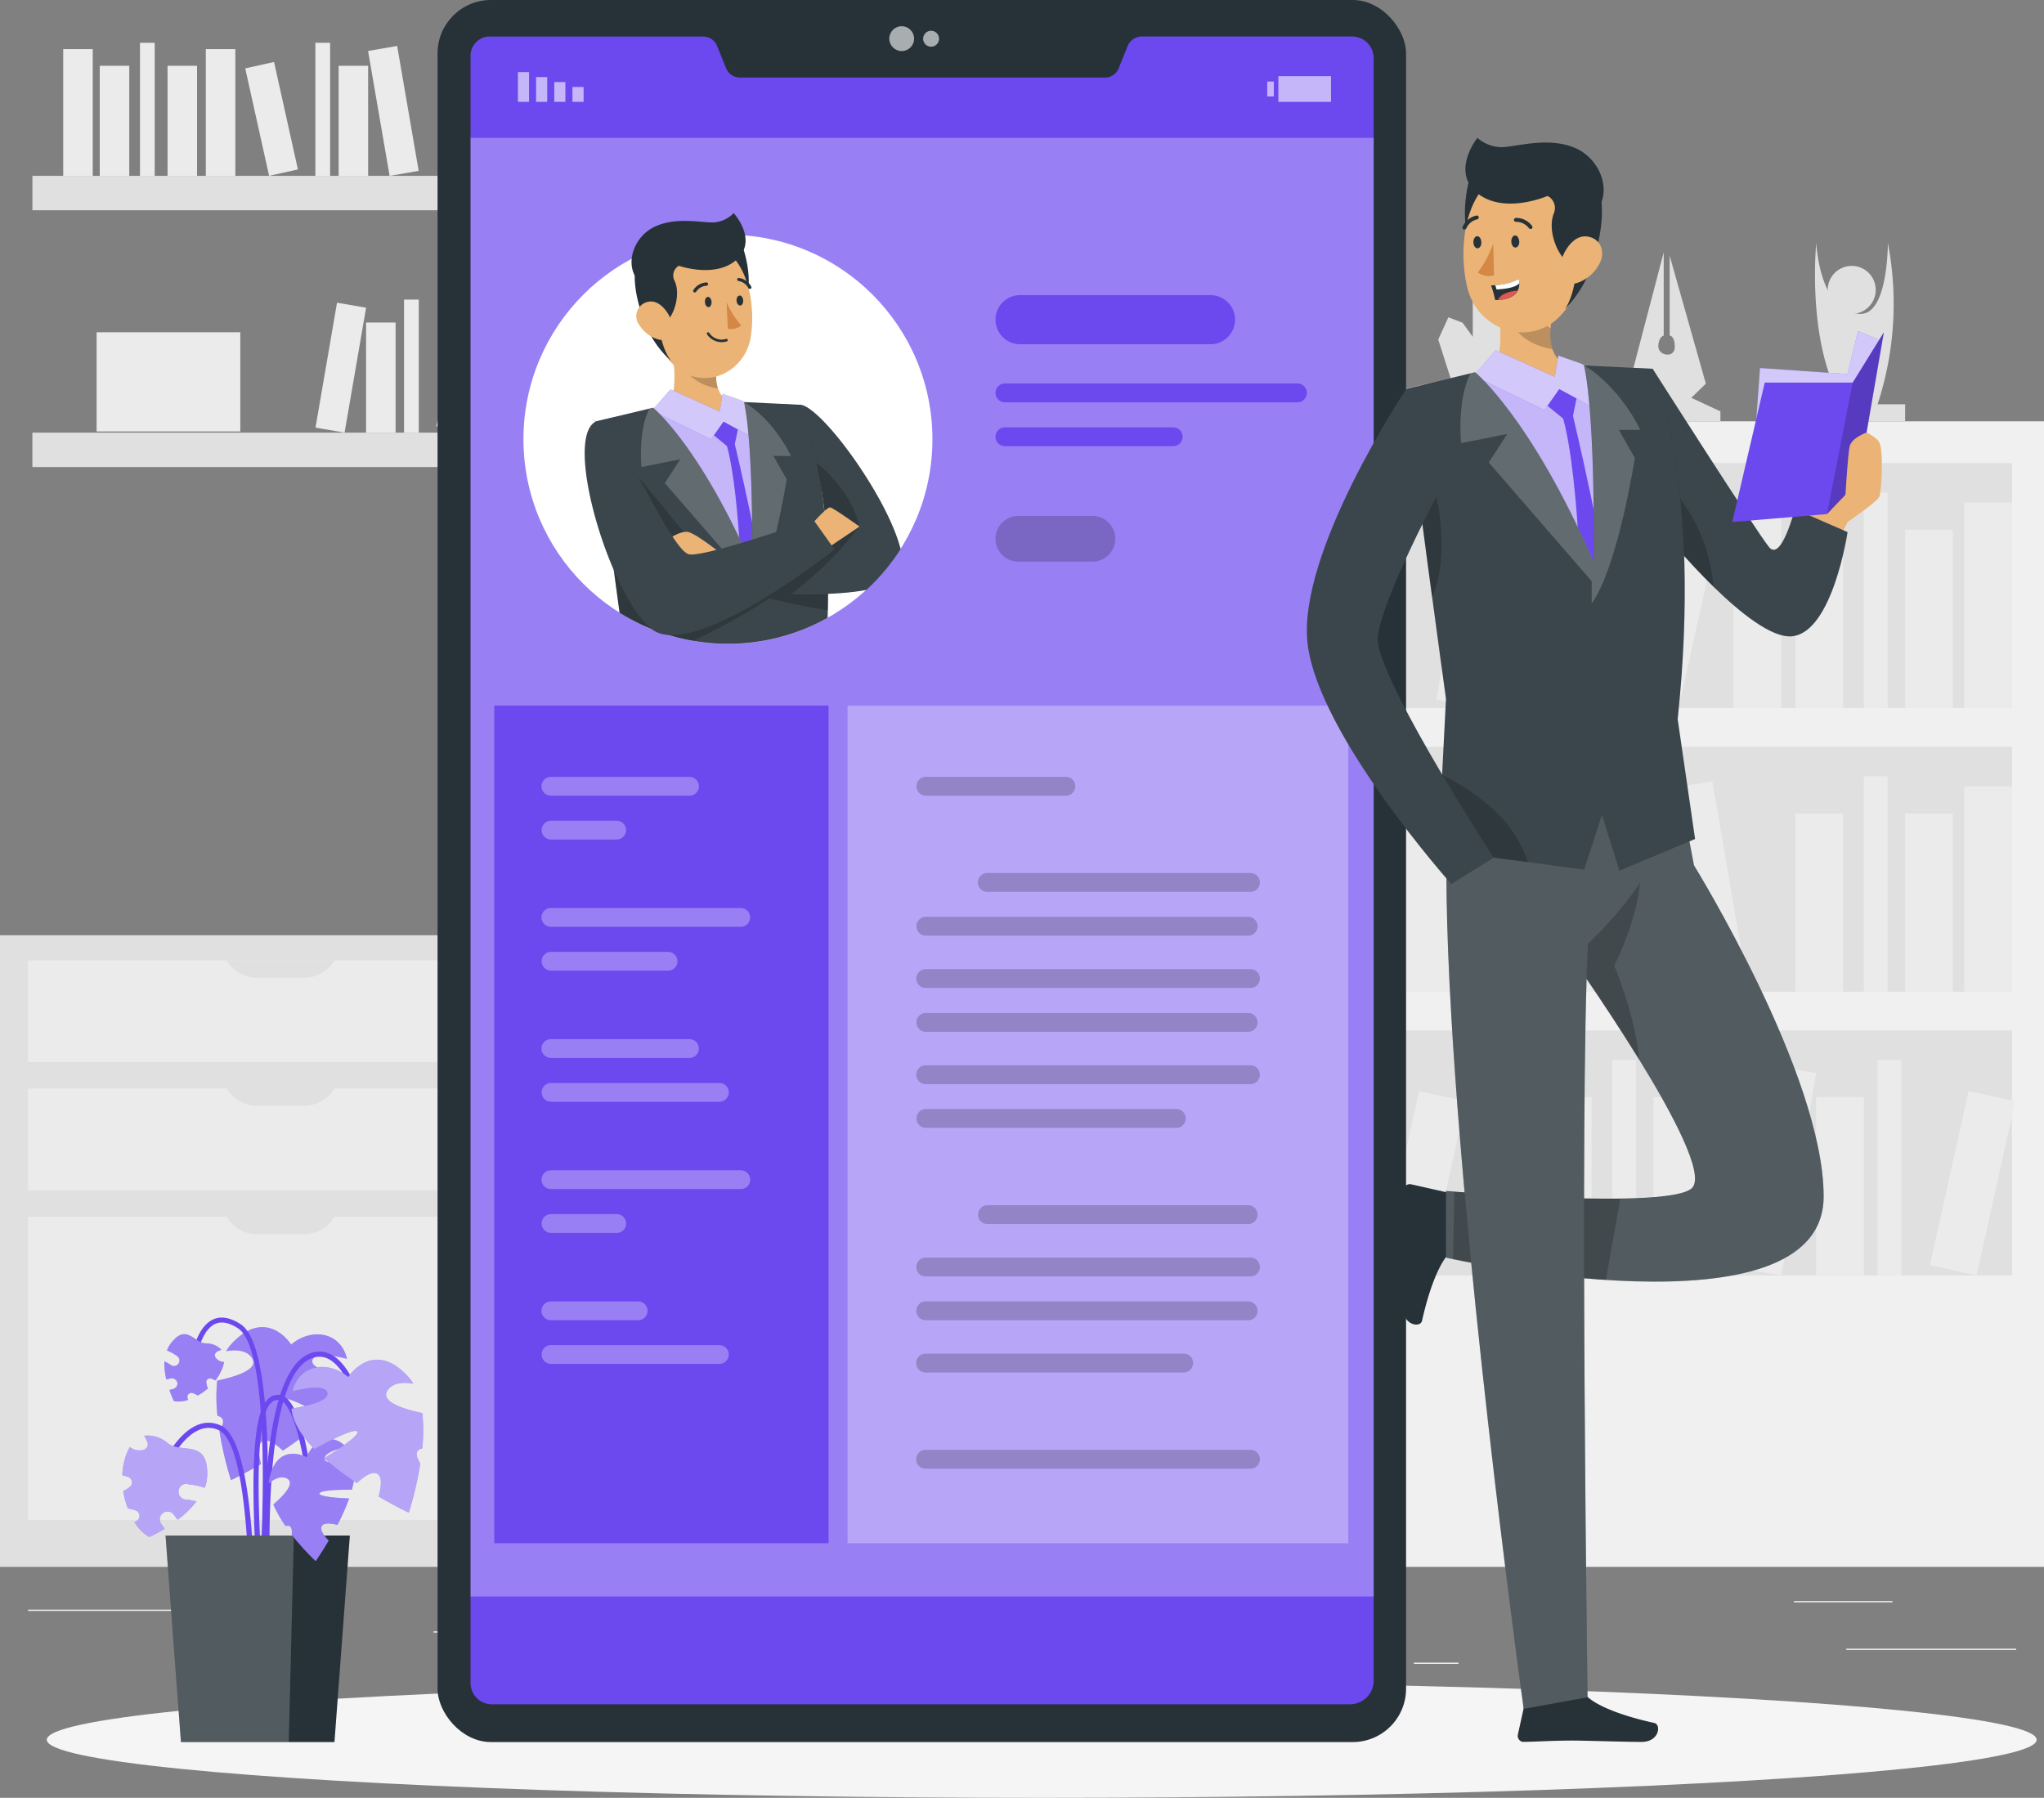 <svg xmlns="http://www.w3.org/2000/svg" viewBox="0 0 398.33 350.34"><rect x="0" y="0" width="398.33" height="350.34" fill="#808080" stroke="none"/><defs><style>.cls-1{fill:#ebebeb;}.cls-2{fill:#f0f0f0;}.cls-3{fill:#e0e0e0;}.cls-4{fill:#f5f5f5;}.cls-5{fill:#6c48ef;}.cls-10,.cls-11,.cls-16,.cls-18,.cls-6,.cls-8,.cls-9{fill:#fff;}.cls-19,.cls-6{opacity:0.3;}.cls-11,.cls-13,.cls-16,.cls-18,.cls-6,.cls-8,.cls-9{isolation:isolate;}.cls-7{fill:#263238;}.cls-13,.cls-20,.cls-8{opacity:0.2;}.cls-9{opacity:0.5;}.cls-11{opacity:0.6;}.cls-12{fill:#ebb376;}.cls-14{fill:#d58745;}.cls-15,.cls-17{fill:none;}.cls-15{stroke:#263238;stroke-linecap:round;stroke-linejoin:round;stroke-width:0.5px;}.cls-16{opacity:0.7;}.cls-18{opacity:0.1;}.cls-21{fill:#de5753;}</style></defs><title>signRecurso 1</title><g id="Capa_2" data-name="Capa 2"><g id="Capa_1-2" data-name="Capa 1"><g id="freepik--background-complete--inject-101"><rect class="cls-1" x="359.79" y="321.27" width="33.12" height="0.25"/><rect class="cls-1" x="275.54" y="323.99" width="8.69" height="0.25"/><rect class="cls-1" x="349.6" y="311.99" width="19.19" height="0.25"/><rect class="cls-1" x="5.47" y="313.67" width="43.19" height="0.25"/><rect class="cls-1" x="57.57" y="313.67" width="6.33" height="0.25"/><rect class="cls-1" x="84.48" y="317.89" width="93.68" height="0.25"/><rect class="cls-2" x="222.04" y="82.1" width="176.29" height="223.23"/><rect class="cls-3" x="228.27" y="90.23" width="163.83" height="47.74"/><rect class="cls-1" x="382.79" y="97.95" width="9.31" height="40.01"/><rect class="cls-1" x="337.79" y="97.95" width="9.31" height="40.01"/><rect class="cls-1" x="267.9" y="112.79" width="40.01" height="9.31" transform="translate(123.26 381.22) rotate(-80.22)"/><rect class="cls-1" x="371.26" y="103.23" width="9.31" height="34.74"/><rect class="cls-1" x="349.87" y="103.23" width="9.31" height="34.74"/><rect class="cls-1" x="295.88" y="103.23" width="9.31" height="34.74"/><rect class="cls-1" x="308.98" y="115.33" width="34.74" height="9.31" transform="translate(138.42 412.54) rotate(-77.47)"/><rect class="cls-1" x="363.22" y="95.98" width="4.65" height="41.99"/><rect class="cls-1" x="307.86" y="95.98" width="4.65" height="41.99"/><rect class="cls-3" x="228.28" y="145.52" width="163.83" height="47.74"/><rect class="cls-1" x="228.28" y="153.25" width="9.31" height="40.01"/><rect class="cls-1" x="273.28" y="153.25" width="9.31" height="40.01"/><rect class="cls-1" x="327.84" y="152.74" width="9.31" height="40.01" transform="translate(-24.51 58.99) rotate(-9.78)"/><rect class="cls-1" x="239.81" y="158.52" width="9.31" height="34.74"/><rect class="cls-1" x="261.2" y="158.52" width="9.31" height="34.74"/><rect class="cls-1" x="315.19" y="158.52" width="9.31" height="34.74"/><rect class="cls-1" x="289.39" y="157.91" width="9.31" height="34.74" transform="translate(-31.02 67.97) rotate(-12.53)"/><rect class="cls-1" x="252.51" y="151.27" width="4.65" height="41.99"/><rect class="cls-1" x="307.87" y="151.27" width="4.65" height="41.99"/><rect class="cls-1" x="382.79" y="153.25" width="9.31" height="40.01"/><rect class="cls-1" x="371.26" y="158.52" width="9.31" height="34.74"/><rect class="cls-1" x="349.87" y="158.52" width="9.31" height="34.74"/><rect class="cls-1" x="363.22" y="151.27" width="4.65" height="41.99"/><rect class="cls-3" x="228.27" y="200.81" width="163.83" height="47.74"/><rect class="cls-1" x="288.76" y="208.54" width="9.31" height="40.01"/><rect class="cls-1" x="218.87" y="223.39" width="40.01" height="9.31" transform="translate(-26.43 424.71) rotate(-80.22)"/><rect class="cls-1" x="322.23" y="213.81" width="9.31" height="34.74"/><rect class="cls-1" x="300.84" y="213.81" width="9.31" height="34.74"/><rect class="cls-1" x="246.85" y="213.81" width="9.31" height="34.74"/><rect class="cls-1" x="259.96" y="225.93" width="34.74" height="9.31" transform="translate(-7.93 451.28) rotate(-77.47)"/><rect class="cls-1" x="314.19" y="206.56" width="4.65" height="41.99"/><rect class="cls-1" x="258.84" y="206.56" width="4.65" height="41.99"/><rect class="cls-1" x="325.95" y="223.38" width="40.01" height="9.31" transform="translate(62.46 530.22) rotate(-80.22)"/><rect class="cls-1" x="353.92" y="213.81" width="9.31" height="34.74"/><rect class="cls-1" x="367.04" y="225.92" width="34.74" height="9.31" transform="translate(75.93 555.8) rotate(-77.47)"/><rect class="cls-1" x="365.91" y="206.56" width="4.65" height="41.99"/><path class="cls-3" d="M371.27,82.09V78.78H365.9a62.76,62.76,0,0,0,2-31.45s.08,13.73-5.23,13.83c-8.11.14-8.72-13.83-8.72-13.83s-2,20,5.32,31.45h-5.56v3.31Z"/><circle class="cls-3" cx="360.86" cy="56.49" r="4.68"/><path class="cls-3" d="M335.27,82.09V80.16l-5.67-2.64,2.83-2.76-7.05-24.93V65.39s1,0,1,2.24-3.21,1.72-3.21-.13,1.05-2.11,1.05-2.11V49.17l-6.46,24.66,2.9,3.69-5.8,2.64v1.93Z"/><polygon class="cls-3" points="300.54 82.09 300.54 80.56 295.31 79.37 295.31 56.49 290.83 50.23 287.01 55.13 287.01 65.63 285.03 62.89 282.26 61.83 280.28 66.16 284.5 79.37 280.28 80.56 280.28 82.09 300.54 82.09"/><polygon class="cls-3" points="265.85 82.79 259.44 50.23 239.81 50.23 244.46 68.69 237.58 82.09 265.85 82.79"/><rect class="cls-3" x="6.32" y="34.27" width="130.44" height="6.7"/><rect class="cls-1" x="12.32" y="9.57" width="5.75" height="24.7"/><rect class="cls-1" x="40.11" y="9.57" width="5.75" height="24.7"/><rect class="cls-1" x="73.79" y="9.26" width="5.75" height="24.7" transform="translate(-2.56 13.34) rotate(-9.78)"/><rect class="cls-1" x="19.44" y="12.82" width="5.75" height="21.45"/><rect class="cls-1" x="32.65" y="12.82" width="5.75" height="21.45"/><rect class="cls-1" x="65.99" y="12.82" width="5.75" height="21.45"/><rect class="cls-1" x="50.05" y="12.45" width="5.75" height="21.45" transform="translate(-3.77 12.03) rotate(-12.53)"/><rect class="cls-1" x="27.28" y="8.34" width="2.87" height="25.93"/><rect class="cls-1" x="61.46" y="8.34" width="2.87" height="25.93"/><rect class="cls-1" x="96.24" y="14.72" width="28" height="19.33"/><rect class="cls-3" x="6.31" y="84.31" width="130.44" height="6.7"/><rect class="cls-1" x="125" y="59.61" width="5.75" height="24.7"/><rect class="cls-1" x="97.21" y="59.61" width="5.75" height="24.7"/><rect class="cls-1" x="54.06" y="68.77" width="24.7" height="5.75" transform="translate(-15.47 124.92) rotate(-80.22)"/><rect class="cls-1" x="117.88" y="62.85" width="5.75" height="21.45"/><rect class="cls-1" x="104.68" y="62.85" width="5.75" height="21.45"/><rect class="cls-1" x="71.34" y="62.85" width="5.75" height="21.45"/><rect class="cls-1" x="79.43" y="70.33" width="21.45" height="5.75" transform="translate(-0.86 145.34) rotate(-77.47)"/><rect class="cls-1" x="112.92" y="58.38" width="2.87" height="25.93"/><rect class="cls-1" x="78.74" y="58.38" width="2.87" height="25.93"/><rect class="cls-1" x="18.83" y="64.75" width="28" height="19.33"/><rect class="cls-3" y="182.25" width="109.39" height="123.08"/><rect class="cls-1" x="5.43" y="187.15" width="98.53" height="19.82"/><rect class="cls-1" x="5.43" y="212.12" width="98.53" height="19.82"/><rect class="cls-1" x="5.43" y="237.09" width="98.53" height="59.1"/><path class="cls-3" d="M59.28,190.54H50.11a6.9,6.9,0,0,1-5.94-3.39h21A6.9,6.9,0,0,1,59.28,190.54Z"/><path class="cls-3" d="M59.28,215.48H50.11a6.9,6.9,0,0,1-5.94-3.39h21A6.9,6.9,0,0,1,59.28,215.48Z"/><path class="cls-3" d="M59.28,240.51H50.11a6.89,6.89,0,0,1-5.94-3.4h21A6.9,6.9,0,0,1,59.28,240.51Z"/></g><g id="freepik--Shadow--inject-101"><ellipse id="freepik--path--inject-101" class="cls-4" cx="203.01" cy="339.02" rx="193.89" ry="11.32"/></g><g id="freepik--Plant--inject-101"><path class="cls-5" d="M60.86,265.18c-.21,1.47,3.77,2.44,7,3-.26,2.67-2,5.37-4.49,7.89-3.09-1.74-7.49-4-8.3-3.48s3.62,3.53,6.44,5.25a56.73,56.73,0,0,1-6.39,4.84c-1.38-1.29-3-2.43-4-1.81s-.73,2.63-.24,4.42c-3.36,1.95-5.87,3.14-5.87,3.14a67.63,67.63,0,0,1-2.24-9.53c.17-.33.34-.67.49-1,.54-1.25,0-1.78-.88-2a32.77,32.77,0,0,1-.05-6.86c3.79-.8,8.41-2.27,6.68-4.55-1-1.38-3-1.53-4.94-1.19A8.34,8.34,0,0,1,45,262c6.92-7.62,11.74,0,11.74,0,4-3.35,9.66-2.45,10.88,2.79C65.43,264.23,61.12,263.37,60.86,265.18Z"/><path class="cls-6" d="M60.86,265.18c-.21,1.47,3.77,2.44,7,3-.26,2.67-2,5.37-4.49,7.89-3.09-1.74-7.49-4-8.3-3.48s3.62,3.53,6.44,5.25a56.73,56.73,0,0,1-6.39,4.84c-1.38-1.29-3-2.43-4-1.81s-.73,2.63-.24,4.42c-3.36,1.95-5.87,3.14-5.87,3.14a67.63,67.63,0,0,1-2.24-9.53c.17-.33.34-.67.49-1,.54-1.25,0-1.78-.88-2a32.77,32.77,0,0,1-.05-6.86c3.79-.8,8.41-2.27,6.68-4.55-1-1.38-3-1.53-4.94-1.19A8.34,8.34,0,0,1,45,262c6.92-7.62,11.74,0,11.74,0,4-3.35,9.66-2.45,10.88,2.79C65.43,264.23,61.12,263.37,60.86,265.18Z"/><path class="cls-5" d="M52.23,321.17l1-.08c0-.52-4.1-51.53,7.35-56.34a3.89,3.89,0,0,1,3.47.09c4.14,2.15,6.12,11.08,6.14,11.17l1-.21c-.09-.39-2.11-9.48-6.66-11.85a4.9,4.9,0,0,0-4.32-.12C48.08,268.92,52,319,52.23,321.17Z"/><path class="cls-5" d="M50.79,320.06c.2-2.29,4.87-56.26-3.87-62-2.09-1.38-4-1.67-5.54-.87-4.13,2.09-4.68,10.91-4.7,11.29l1,0c0-.08.53-8.62,4.15-10.45,1.24-.62,2.77-.35,4.55.81,8.24,5.41,3.46,60.52,3.41,61.08Z"/><path class="cls-5" d="M49.47,324.43c.07-1.76,1.54-43.07-6.46-46.65a5.52,5.52,0,0,0-4.73,0c-5.46,2.4-8.83,12.58-9,13l1,.31c0-.1,3.37-10.18,8.42-12.4a4.56,4.56,0,0,1,3.92,0c6.1,2.77,6.3,34,5.86,45.74Z"/><path class="cls-5" d="M51.5,322.54l1-.12c-1.4-12.29-4.08-45.06.3-49a1.72,1.72,0,0,1,1.79-.55c2.93,1.13,4.72,11.78,5.16,15.8l1-.11C60.58,287,59,273.48,55,271.94a2.65,2.65,0,0,0-2.82.74C46.46,277.78,51.29,320.71,51.5,322.54Z"/><polygon class="cls-7" points="68.18 299.23 32.26 299.23 35.26 339.47 65.18 339.47 68.18 299.23"/><polygon class="cls-8" points="57.27 299.23 56.27 339.47 35.26 339.47 32.26 299.23 57.27 299.23"/><path class="cls-5" d="M63.29,284.46c.38,1,3.17.21,5.36-.57.75,1.73.58,4-.07,6.4-2.5,0-6,.08-6.31.7s3.44.94,5.77,1a40.36,40.36,0,0,1-2.28,5.17c-1.3-.32-2.68-.46-3.07.25s.46,1.87,1.37,2.8c-1.4,2.36-2.54,4-2.54,4a48.93,48.93,0,0,1-4.65-5.11v-.81c-.09-1-.6-1.1-1.21-.9a22.8,22.8,0,0,1-2.39-4.22c2.07-1.79,4.41-4.28,2.56-5.1-1.11-.49-2.34.07-3.45,1a5.91,5.91,0,0,1,.14-1.11c1.65-7.07,7.24-4,7.24-4,1.33-3.44,5.12-4.82,7.67-2C65.79,282.3,62.83,283.25,63.29,284.46Z"/><path class="cls-6" d="M63.29,284.46c.38,1,3.17.21,5.36-.57.75,1.73.58,4-.07,6.4-2.5,0-6,.08-6.31.7s3.44.94,5.77,1a40.36,40.36,0,0,1-2.28,5.17c-1.3-.32-2.68-.46-3.07.25s.46,1.87,1.37,2.8c-1.4,2.36-2.54,4-2.54,4a48.93,48.93,0,0,1-4.65-5.11v-.81c-.09-1-.6-1.1-1.21-.9a22.8,22.8,0,0,1-2.39-4.22c2.07-1.79,4.41-4.28,2.56-5.1-1.11-.49-2.34.07-3.45,1a5.91,5.91,0,0,1,.14-1.11c1.65-7.07,7.24-4,7.24-4,1.33-3.44,5.12-4.82,7.67-2C65.79,282.3,62.83,283.25,63.29,284.46Z"/><path class="cls-5" d="M36.62,289.24a13.13,13.13,0,0,1,3.28.69,7.47,7.47,0,0,0,.48-2.38c.23-7.25-5-4.19-7.7-6.32a5.94,5.94,0,0,0-4.58-1.45,12,12,0,0,1,.62,1.24,1.14,1.14,0,0,1-.63,1.48,1.17,1.17,0,0,1-.25.07,3.2,3.2,0,0,1-2-.24,2.75,2.75,0,0,1-.53-.36,10,10,0,0,0-1,2.42,13.52,13.52,0,0,0-.47,3.1,10.37,10.37,0,0,1,1.21.34,1.13,1.13,0,0,1,.59,1.48.89.89,0,0,1-.14.25,5.34,5.34,0,0,1-1.49,1,16.65,16.65,0,0,0,.91,3.39.8.8,0,0,1,.37.06c.12.06.52.12.78.19a2.32,2.32,0,0,1,.44.16,1.13,1.13,0,0,1,.59,1.48,1.08,1.08,0,0,1-.34.45,4.86,4.86,0,0,1-.54.33,8,8,0,0,0,2.87,2.89,28.84,28.84,0,0,0,3-1.61c-.22-.29-.43-.58-.63-.88a1.65,1.65,0,0,1-.31-1.14,1.52,1.52,0,0,1,2.72-.74,10.07,10.07,0,0,0,.76,1,18.91,18.91,0,0,0,3.68-3.58H38.2a12.29,12.29,0,0,0-2-.34,1.54,1.54,0,0,1,.25-3.07l.15,0Z"/><path class="cls-9" d="M36.62,289.24a13.13,13.13,0,0,1,3.28.69,7.47,7.47,0,0,0,.48-2.38c.23-7.25-5-4.19-7.7-6.32a5.94,5.94,0,0,0-4.58-1.45,12,12,0,0,1,.62,1.24,1.14,1.14,0,0,1-.63,1.48,1.17,1.17,0,0,1-.25.07,3.2,3.2,0,0,1-2-.24,2.75,2.75,0,0,1-.53-.36,10,10,0,0,0-1,2.42,13.52,13.52,0,0,0-.47,3.1,10.37,10.37,0,0,1,1.21.34,1.13,1.13,0,0,1,.59,1.48.89.89,0,0,1-.14.25,5.34,5.34,0,0,1-1.49,1,16.65,16.65,0,0,0,.91,3.39.8.8,0,0,1,.37.06c.12.06.52.12.78.19a2.32,2.32,0,0,1,.44.16,1.13,1.13,0,0,1,.59,1.48,1.08,1.08,0,0,1-.34.45,4.86,4.86,0,0,1-.54.33,8,8,0,0,0,2.87,2.89,28.84,28.84,0,0,0,3-1.61c-.22-.29-.43-.58-.63-.88a1.65,1.65,0,0,1-.31-1.14,1.52,1.52,0,0,1,2.72-.74,10.07,10.07,0,0,0,.76,1,18.91,18.91,0,0,0,3.68-3.58H38.2a12.29,12.29,0,0,0-2-.34,1.54,1.54,0,0,1,.25-3.07l.15,0Z"/><path class="cls-5" d="M34.54,264.26a9,9,0,0,0-2-1.08,5,5,0,0,1,.79-1.46c3.06-3.91,4.45,0,6.82.06a4,4,0,0,1,3,1.25,6.74,6.74,0,0,0-.87.38.79.79,0,0,0-.31,1.07l.09.13a2.35,2.35,0,0,0,1.18.77h.43a6.43,6.43,0,0,1-.54,1.71A9.85,9.85,0,0,1,42,269a7.91,7.91,0,0,0-.79-.35.76.76,0,0,0-1,.48.85.85,0,0,0,0,.22,3.39,3.39,0,0,0,.32,1.21,11.92,11.92,0,0,1-2,1.39,1.64,1.64,0,0,0-.22-.14c-.16-.09-.33-.16-.49-.24l-.3-.11a.8.8,0,0,0-.74.17.76.76,0,0,0-.24.74,2.83,2.83,0,0,0,.14.41,5.6,5.6,0,0,1-2.78.26,18.94,18.94,0,0,1-.89-2.19c.24-.06.48-.11.71-.18a1.19,1.19,0,0,0,.67-.47,1,1,0,0,0-.24-1.39l-.09-.06a1,1,0,0,0-.79-.14c-.28.08-.57.14-.86.21a13.27,13.27,0,0,1-.37-3.5h.08a8.25,8.25,0,0,1,1.22.71,1.05,1.05,0,0,0,1.45-.32A1.06,1.06,0,0,0,34.54,264.26Z"/><path class="cls-6" d="M34.54,264.26a9,9,0,0,0-2-1.08,5,5,0,0,1,.79-1.46c3.06-3.91,4.45,0,6.82.06a4,4,0,0,1,3,1.25,6.74,6.74,0,0,0-.87.38.79.79,0,0,0-.31,1.07l.09.13a2.35,2.35,0,0,0,1.18.77h.43a6.43,6.43,0,0,1-.54,1.71A9.85,9.85,0,0,1,42,269a7.91,7.91,0,0,0-.79-.35.76.76,0,0,0-1,.48.85.85,0,0,0,0,.22,3.39,3.39,0,0,0,.32,1.21,11.92,11.92,0,0,1-2,1.39,1.64,1.64,0,0,0-.22-.14c-.16-.09-.33-.16-.49-.24l-.3-.11a.8.8,0,0,0-.74.17.76.76,0,0,0-.24.74,2.83,2.83,0,0,0,.14.41,5.6,5.6,0,0,1-2.78.26,18.94,18.94,0,0,1-.89-2.19c.24-.06.48-.11.71-.18a1.19,1.19,0,0,0,.67-.47,1,1,0,0,0-.24-1.39l-.09-.06a1,1,0,0,0-.79-.14c-.28.08-.57.14-.86.21a13.27,13.27,0,0,1-.37-3.5h.08a8.25,8.25,0,0,1,1.22.71,1.05,1.05,0,0,0,1.45-.32A1.06,1.06,0,0,0,34.54,264.26Z"/><path class="cls-5" d="M63.81,271.51c.21,1.47-3.77,2.44-7,3,.26,2.67,2,5.36,4.49,7.88,3.09-1.74,7.49-4,8.3-3.47s-3.62,3.53-6.44,5.24A56.73,56.73,0,0,0,69.55,289c1.38-1.29,3-2.42,4-1.81s.73,2.64.24,4.42c3.36,2,5.87,3.15,5.87,3.15a67.63,67.63,0,0,0,2.24-9.53c-.17-.34-.34-.67-.49-1-.54-1.25,0-1.79.88-2a32.86,32.86,0,0,0,0-6.87c-3.79-.79-8.41-2.27-6.68-4.55,1-1.37,3-1.53,4.94-1.18a9,9,0,0,0-.94-1.28c-6.92-7.62-11.74,0-11.74,0-4-3.35-9.66-2.44-10.88,2.79C59.24,270.55,63.55,269.69,63.81,271.51Z"/><path class="cls-9" d="M63.81,271.51c.21,1.47-3.77,2.44-7,3,.26,2.67,2,5.36,4.49,7.88,3.09-1.74,7.49-4,8.3-3.47s-3.62,3.53-6.44,5.24A56.73,56.73,0,0,0,69.55,289c1.38-1.29,3-2.42,4-1.81s.73,2.64.24,4.42c3.36,2,5.87,3.15,5.87,3.15a67.63,67.63,0,0,0,2.24-9.53c-.17-.34-.34-.67-.49-1-.54-1.25,0-1.79.88-2a32.86,32.86,0,0,0,0-6.87c-3.79-.79-8.41-2.27-6.68-4.55,1-1.37,3-1.53,4.94-1.18a9,9,0,0,0-.94-1.28c-6.92-7.62-11.74,0-11.74,0-4-3.35-9.66-2.44-10.88,2.79C59.24,270.55,63.55,269.69,63.81,271.51Z"/></g><g id="freepik--Device--inject-101"><rect class="cls-7" x="85.27" width="188.74" height="339.47" rx="10.4"/><path class="cls-5" d="M267.7,11.37V327.49a4.62,4.62,0,0,1-4.62,4.62H95.89A4.14,4.14,0,0,1,91.7,328V11a3.73,3.73,0,0,1,3.57-3.88h41.8A2.93,2.93,0,0,1,139.76,9l1.73,4.26a2.94,2.94,0,0,0,2.69,1.86h71.13a2.91,2.91,0,0,0,2.7-1.83L219.74,9a3,3,0,0,1,2.69-1.89h41.18A4.22,4.22,0,0,1,267.7,11.37Z"/><rect class="cls-6" x="91.7" y="26.86" width="176" height="284.25"/><circle class="cls-10" cx="141.86" cy="85.59" r="39.85"/><circle class="cls-11" cx="175.72" cy="7.53" r="2.42"/><path class="cls-11" d="M183,7.53A1.55,1.55,0,1,1,181.46,6,1.54,1.54,0,0,1,183,7.53Z"/><rect class="cls-11" x="111.56" y="16.95" width="2.17" height="2.9"/><rect class="cls-11" x="108.01" y="15.99" width="2.17" height="3.86"/><rect class="cls-11" x="104.47" y="15.02" width="2.17" height="4.83"/><rect class="cls-11" x="100.93" y="14.05" width="2.17" height="5.8"/><rect class="cls-11" x="246.95" y="15.89" width="1.29" height="2.9"/><rect class="cls-11" x="249.12" y="14.84" width="10.27" height="5.01"/><g id="freepik--group--inject-101"><path class="cls-5" d="M147,78.78c-8.26.1-20.63.75-30.91,3.34,0,0,1.51,7.58,3.15,17.89.61,3.84,1.24,8,1.82,12.39.08.65.17,1.3.25,2l.12,1c.16,1.31.32,2.63.47,3.94a8.58,8.58,0,0,0,.1.87,39.86,39.86,0,0,0,38.21.79c-.08-13.32-.9-30.23-4.05-42A73.88,73.88,0,0,0,147,78.78Z"/><path class="cls-11" d="M147,78.78c-8.26.1-20.63.75-30.91,3.34,0,0,1.51,7.58,3.15,17.89.61,3.84,1.24,8,1.82,12.39.08.65.17,1.3.25,2l.12,1c.16,1.31.32,2.63.47,3.94a8.58,8.58,0,0,0,.1.87,39.86,39.86,0,0,0,38.21.79c-.08-13.32-.9-30.23-4.05-42A73.88,73.88,0,0,0,147,78.78Z"/><path class="cls-12" d="M129.54,80.41c3.3,3,11.37,1.89,11.37,1.89s5-1.38,4-3c-3-.49-4.41-1.88-5-3.65a8.82,8.82,0,0,1-.3-3.39,11.24,11.24,0,0,1,.25-1.9l-10-7.39C131.17,67.89,132.77,76.87,129.54,80.41Z"/><path class="cls-13" d="M132.16,67.71c.4,6,5.32,7.64,7.73,8a8.82,8.82,0,0,1-.3-3.39Z"/><path class="cls-7" d="M144.57,47.62S148,56.41,143.94,61s-7.84-12.36-7.84-12.36Z"/><path class="cls-12" d="M131.53,71.36a8.49,8.49,0,0,0,10.21,1.08A9.48,9.48,0,0,0,146,67a9.16,9.16,0,0,0,.24-1c1.13-6.1-.29-16-7-18.33a9.18,9.18,0,0,0-12.17,9.81C127.85,64.16,128,68.12,131.53,71.36Z"/><path class="cls-7" d="M137.38,58.85c0,.55.33,1,.69,1s.62-.47.6-1-.34-1-.7-1S137.35,58.3,137.38,58.85Z"/><path class="cls-7" d="M143.54,58.54c0,.54.34,1,.7,1s.62-.48.59-1-.34-1-.7-.95S143.51,58,143.54,58.54Z"/><path class="cls-14" d="M141.59,58.91a19.76,19.76,0,0,0,2.85,4.53,3.15,3.15,0,0,1-2.6.62Z"/><path class="cls-7" d="M135.36,57a.35.35,0,0,0,.31-.15,2.56,2.56,0,0,1,2-1.17.32.32,0,1,0,0-.64h0a3.2,3.2,0,0,0-2.53,1.45.33.33,0,0,0,.07.45h0A.47.47,0,0,0,135.36,57Z"/><path class="cls-7" d="M146.08,56.28a.31.31,0,0,0,.19,0,.32.32,0,0,0,.13-.43h0a3.15,3.15,0,0,0-2.4-1.68.3.3,0,0,0-.34.26v0h0a.33.33,0,0,0,.29.34h0a2.57,2.57,0,0,1,1.88,1.36A.3.3,0,0,0,146.08,56.28Z"/><path class="cls-7" d="M131.61,48.9l.65,2.9a2.21,2.21,0,0,0-.83,2.87c1.19,2.38.17,6.36-1.58,8.07,0,0-.16-1.06-1-.72s-.08,5.9,2,8.39a19.62,19.62,0,0,1-5.49-8.35c-1.93-5.28-2-9.28-1.15-11.49Z"/><path class="cls-12" d="M124.48,63.14a6.36,6.36,0,0,0,3.81,3c2.15.6,3.23-1.32,2.64-3.36-.54-1.8-2.31-4.35-4.48-4a2.85,2.85,0,0,0-2,4.36Z"/><path class="cls-7" d="M132.26,51.78s7.24,2.57,11.36-1.25-.64-9-.64-9a6,6,0,0,1-3.76,1.8c-2.31.16-7.64-1.23-11.93,1s-5.9,8.37-2,11.17Z"/><path class="cls-15" d="M138,65a3.14,3.14,0,0,0,3.57,1.28"/><path class="cls-5" d="M144.2,81.78l-1,4.75s5.53,23.07,6.72,35l-2,2-3.17-2s-.28-24.37-3.08-34.61l-5-4.11,4-1.27Z"/><path class="cls-5" d="M130.67,75.89l9.59,4.32.56-3.46L144.35,78a2.9,2.9,0,0,1,1.92,3l-.4,3.81L141,82.16l-2.43,3.43L127.06,80Z"/><path class="cls-16" d="M130.67,75.89l9.59,4.32.56-3.46L144.35,78a2.9,2.9,0,0,1,1.92,3l-.4,3.81L141,82.16l-2.43,3.43L127.06,80Z"/><path class="cls-17" d="M140,38c-22,0-38,25.58-38,47.58a39.85,39.85,0,0,0,18.76,33.81c-1.74-12.78-4.16-31.11-4.64-37.27l11.19-2.68s9.05,7.36,19.28,30.83c0,0,.37-22.93-1.56-31.93l11.16.54s6,13.25,5.11,41.48a39.82,39.82,0,0,0,20.4-34.78C181.71,63.59,162,38,140,38Z"/><path class="cls-7" d="M156.2,78.89,145,78.35c1.93,9,1.56,31.93,1.56,31.93-10.23-23.47-19.28-30.83-19.28-30.83L116.1,82.13c.48,6.16,2.9,24.49,4.64,37.27a39.85,39.85,0,0,0,40.54,1C162.16,92.14,156.2,78.89,156.2,78.89Z"/><path class="cls-18" d="M161.37,110.78c-.54-21.65-5.17-31.86-5.17-31.86L145,78.35c1.65,7.72,1.61,25.72,1.57,30.66v1.26l-.58-1.33c-10-22.41-18.69-29.5-18.69-29.5l-.77.19-10.41,2.5c.27,3.49,1.16,10.88,2.19,19,.34,2.57.68,5.2,1,7.8s.66,4.89,1,7.2c.15,1.14.3,2.24.45,3.31a39.84,39.84,0,0,0,40.56,1,13.29,13.29,0,0,1,0-1.43Q161.46,114.6,161.37,110.78Z"/><path class="cls-8" d="M150.71,88.84l2.59,4.56s-2.69,17.56-7,23.67v-3.63l-16.74-19.3,3-4.64L125,91s-.7-7,1.54-11.35l.77-.18s9.05,7.37,19.27,30.83c0,0,.38-22.94-1.55-31.93,0,0,5.33,2.89,9.13,10.49Z"/><path class="cls-17" d="M140,38c-22,0-38,25.58-38,47.58a39.81,39.81,0,0,0,18.76,33.81c-.15-1.07-.3-2.17-.45-3.31-.31-2.31-.63-4.74-1-7.2l5-16.1,12.37,15,9.34,1.1.6.07,14.79,1.77q.09,3.84,0,8.18c-2.83-.43-6.65-1.14-11.42-2.33a141.35,141.35,0,0,1-14.76,8.28A39.85,39.85,0,0,0,181.7,85.62C181.71,63.59,162,38,140,38Z"/><path class="cls-13" d="M161.38,118.93q.08-4.34,0-8.18L146.62,109l-.6-.07-9.34-1.1L124.3,92.78l-5,16.1c.34,2.46.66,4.89,1,7.2.15,1.14.3,2.24.45,3.31a39.47,39.47,0,0,0,14.43,5.48A141.56,141.56,0,0,0,150,116.6C154.73,117.78,158.55,118.5,161.38,118.93Z"/><path class="cls-17" d="M137.29,114.59l1-4.31,22.66-7.6a106,106,0,0,0-1.56-11.23A110.89,110.89,0,0,0,156.2,78.9C160.57,79.9,173,97,175.46,107a39.65,39.65,0,0,0,6.25-21.42C181.71,63.59,162,38,140,38s-38,25.58-38,47.58A39.85,39.85,0,0,0,168.83,115C157.68,117.06,137.29,114.59,137.29,114.59Z"/><path class="cls-7" d="M156.2,78.9a110.89,110.89,0,0,1,3.19,12.55A106,106,0,0,1,161,102.68l-22.66,7.6-1,4.31s20.39,2.47,31.52.36a40.46,40.46,0,0,0,6.65-7.94C173,97,160.57,79.92,156.2,78.9Z"/><path class="cls-17" d="M154.13,115.78c-3.32-.08-6.53-.26-9.25-.47-4.47-.33-7.59-.72-7.59-.72l1-4.31,7.9-2.64,14.77-5a108.68,108.68,0,0,0-1.56-11.23c-.07-.36-.14-.71-.22-1.07a108.35,108.35,0,0,0-3-11.49C160.55,79.9,173,97,175.44,107a39.71,39.71,0,0,0,6.25-21.43C181.69,63.6,162,38,140,38S102,63.6,102,85.6A39.85,39.85,0,0,0,168.8,115,75,75,0,0,1,154.13,115.78Z"/><path class="cls-18" d="M156.2,78.89a108.35,108.35,0,0,1,3,11.49c.08.36.15.71.22,1.07A108.68,108.68,0,0,1,161,102.68l-14.77,4.95-7.9,2.64-1,4.31s3.12.39,7.59.72c2.72.21,5.93.39,9.25.47a75,75,0,0,0,14.67-.81,40.51,40.51,0,0,0,6.66-7.94C173,97,160.57,79.92,156.2,78.89Z"/><path class="cls-13" d="M167.5,102.61a70.07,70.07,0,0,1-13.37,13.17c-3.32-.08-6.53-.26-9.25-.47a16,16,0,0,1-.7-5l2-2.64,14.77-5a108.68,108.68,0,0,0-1.56-11.23c-.07-.36-.14-.71-.22-1.07l.08-.09S165.85,95.34,167.5,102.61Z"/><path class="cls-12" d="M140.54,107.89s-4.51-3.63-6.27-4.18-5.18,2.09-5.18,2.09l4.4,6.28Z"/><path class="cls-12" d="M160.79,107.12l6.71-4.51s-5.06-3.63-5.72-3.74-4,3.74-4,3.74Z"/><path class="cls-7" d="M116.14,82.13c-6.53,3.2,2.81,34.19,10.91,40.49s35.58-15.55,35.58-15.55l-4.15-5.82S137,108.78,134.19,108s-10.4-16.81-12.87-20.53a21.37,21.37,0,0,0-6.12-5.9"/><path class="cls-18" d="M116.14,82.13c-6.53,3.2,2.81,34.19,10.91,40.49s35.58-15.55,35.58-15.55l-4.15-5.82S137,108.78,134.19,108s-10.4-16.81-12.87-20.53a21.37,21.37,0,0,0-6.12-5.9"/></g><path class="cls-5" d="M235.94,67.08H198.83A4.81,4.81,0,0,1,194,62.29h0a4.79,4.79,0,0,1,4.79-4.78h37.11a4.78,4.78,0,0,1,4.78,4.78h0A4.79,4.79,0,0,1,235.94,67.08Z"/><path class="cls-5" d="M252.85,78.4h-57A1.84,1.84,0,0,1,194,76.56h0a1.83,1.83,0,0,1,1.83-1.83h57a1.83,1.83,0,0,1,1.84,1.82h0A1.84,1.84,0,0,1,252.85,78.4Z"/><path class="cls-5" d="M228.68,86.94h-32.8A1.83,1.83,0,0,1,194,85.12h0a1.84,1.84,0,0,1,1.84-1.84h32.8a1.83,1.83,0,0,1,1.83,1.83h0A1.83,1.83,0,0,1,228.68,86.94Z"/><path class="cls-13" d="M212.92,109.44H198.5A4.46,4.46,0,0,1,194,105v0h0a4.46,4.46,0,0,1,4.46-4.46h14.42a4.45,4.45,0,0,1,4.46,4.44v0h0A4.46,4.46,0,0,1,212.92,109.44Z"/><rect class="cls-5" x="96.33" y="137.49" width="65.14" height="163.23"/><g class="cls-19"><path class="cls-10" d="M144.36,180.61h-37a1.84,1.84,0,0,1-1.84-1.84h0a1.83,1.83,0,0,1,1.83-1.83h37a1.83,1.83,0,0,1,1.84,1.82h0A1.84,1.84,0,0,1,144.36,180.61Z"/><path class="cls-10" d="M130.19,189.15h-22.8a1.84,1.84,0,0,1-1.84-1.84h0a1.83,1.83,0,0,1,1.83-1.83h22.81a1.85,1.85,0,0,1,1.84,1.83h0A1.84,1.84,0,0,1,130.19,189.15Z"/></g><g class="cls-19"><path class="cls-10" d="M134.36,206.16h-27a1.84,1.84,0,0,1-1.84-1.84h0a1.83,1.83,0,0,1,1.83-1.83h27a1.83,1.83,0,0,1,1.84,1.82h0A1.84,1.84,0,0,1,134.36,206.16Z"/><path class="cls-10" d="M140.19,214.7h-32.8a1.83,1.83,0,0,1-1.84-1.82h0a1.84,1.84,0,0,1,1.84-1.84h32.8a1.84,1.84,0,0,1,1.84,1.84h0A1.85,1.85,0,0,1,140.19,214.7Z"/></g><g class="cls-19"><path class="cls-10" d="M144.36,231.71h-37a1.83,1.83,0,0,1-1.84-1.82h0a1.84,1.84,0,0,1,1.84-1.84h37a1.84,1.84,0,0,1,1.84,1.84h0a1.83,1.83,0,0,1-1.83,1.83Z"/><path class="cls-10" d="M120.19,240.26h-12.8a1.84,1.84,0,0,1-1.84-1.84h0a1.83,1.83,0,0,1,1.83-1.83h12.81a1.85,1.85,0,0,1,1.84,1.83h0A1.86,1.86,0,0,1,120.19,240.26Z"/></g><g class="cls-19"><path class="cls-10" d="M124.36,257.27h-17a1.84,1.84,0,0,1-1.84-1.84h0a1.83,1.83,0,0,1,1.83-1.83h17a1.83,1.83,0,0,1,1.84,1.82h0A1.84,1.84,0,0,1,124.36,257.27Z"/><path class="cls-10" d="M140.19,265.78h-32.8a1.84,1.84,0,0,1-1.84-1.84h0a1.83,1.83,0,0,1,1.83-1.83h32.81a1.85,1.85,0,0,1,1.84,1.83h0A1.84,1.84,0,0,1,140.19,265.78Z"/></g><rect class="cls-6" x="165.17" y="137.5" width="97.58" height="163.23"/><g class="cls-20"><path d="M180.56,155.05h27a1.84,1.84,0,1,0,.27-3.67H180.56a1.84,1.84,0,0,0-.27,3.67Z"/><path d="M243.53,170.12h-51a1.84,1.84,0,0,0-.27,3.67,1.22,1.22,0,0,0,.27,0h51a1.84,1.84,0,1,0,.27-3.67Z"/><path d="M180.56,182.33h62.8a1.84,1.84,0,0,0,0-3.67h-62.8a1.84,1.84,0,0,0-.27,3.67Z"/><path d="M243.53,188.85h-63a1.84,1.84,0,0,0-.27,3.67h63.27a1.84,1.84,0,1,0,.27-3.67Z"/><path d="M180.56,201.07h62.8a1.84,1.84,0,0,0,0-3.67h-62.8a1.84,1.84,0,0,0-.27,3.67A1.22,1.22,0,0,0,180.56,201.07Z"/><path d="M243.53,207.59h-63a1.84,1.84,0,0,0-.27,3.67,1.22,1.22,0,0,0,.27,0h63a1.84,1.84,0,1,0,.27-3.67Z"/><path d="M180.56,219.78h48.8a1.84,1.84,0,0,0,0-3.67h-48.8a1.84,1.84,0,0,0-.27,3.67Z"/><path d="M192.56,238.53h50.8a1.84,1.84,0,0,0,0-3.67h-50.8a1.84,1.84,0,0,0-.27,3.67Z"/><path d="M243.53,245.06h-63a1.84,1.84,0,0,0-.27,3.67,1.22,1.22,0,0,0,.27,0h63a1.84,1.84,0,1,0,.27-3.67Z"/><path d="M180.56,257.27h62.8a1.84,1.84,0,0,0,0-3.67h-62.8a1.84,1.84,0,1,0-.27,3.67Z"/><path d="M230.53,263.78h-50a1.84,1.84,0,1,0-.27,3.67h50.27a1.84,1.84,0,1,0,.27-3.67Z"/><path d="M243.53,282.53h-63a1.84,1.84,0,1,0-.27,3.67h63.27a1.84,1.84,0,1,0,.27-3.67Z"/></g><g class="cls-19"><path class="cls-10" d="M134.36,155.05h-27a1.83,1.83,0,0,1-1.84-1.82h0a1.84,1.84,0,0,1,1.84-1.84h27a1.84,1.84,0,0,1,1.84,1.84h0a1.83,1.83,0,0,1-1.83,1.83Z"/><path class="cls-10" d="M120.19,163.6h-12.8a1.84,1.84,0,0,1-1.84-1.84h0a1.83,1.83,0,0,1,1.83-1.83h12.81a1.84,1.84,0,0,1,1.82,1.85h0A1.85,1.85,0,0,1,120.19,163.6Z"/></g></g><g id="freepik--Character--inject-101"><path class="cls-12" d="M349.91,103.64l2.44-4.43,6.28-9.13,1.18-7.56s5.5,2,6.4,3.63.48,9.7,0,10.69-6.15,4.88-6.15,4.88l-3,5.8Z"/><path class="cls-7" d="M322.07,71.87s20.32,31.91,22.7,34.77,5-7.43,5-7.43l10.28,4.48s-2.9,19.51-10.81,20.3-24.79-20-24.79-20Z"/><path class="cls-18" d="M360.06,103.69s-2.9,19.51-10.81,20.31c-3.95.39-10.15-4.61-15.35-9.72S324.46,104,324.46,104l-.82-11-1.57-21.14s20.32,31.91,22.7,34.77,5-7.43,5-7.43Z"/><path class="cls-13" d="M333.9,114.28c-5.21-5.11-9.44-10.32-9.44-10.32l-.82-11A32.71,32.71,0,0,1,333.9,114.28Z"/><path class="cls-7" d="M282.74,243v-9.9a.71.71,0,0,0-.56-.7L275,230.78a1.2,1.2,0,0,0-1.43.92h0a1.22,1.22,0,0,0,0,.27c0,3.2.22,5.53.2,9.55,0,2.48-.31,9.95-.32,13.37s3.36,3.89,3.67,2.49c1.4-6.28,3.32-11,5.14-13A2,2,0,0,0,282.74,243Z"/><path class="cls-7" d="M326.93,151.86l3.2,16.77s25.27,40.9,25.26,64.51c0,28.21-73.6,11.94-73.6,11.94v-13s44,3.78,48-.63c4.81-5.36-24.85-46.8-24.85-46.8Z"/><path class="cls-8" d="M355.39,233.15c0,15.55-22.38,17.58-42.45,16.27a235.06,235.06,0,0,1-29.77-4l-1.38-.29v-13l1.62.13c5,.4,20.57,1.53,32.35,1.36,7-.1,12.67-.67,14-2.12,2.36-2.63-3.6-14-10.27-24.84h0c-6.91-11.23-14.58-22-14.58-22l9.66-14.38L327,151.86l3.2,16.77S355.4,209.53,355.39,233.15Z"/><path class="cls-13" d="M315.76,233.58l-2.82,15.84a235.06,235.06,0,0,1-29.77-4l.24-13.15C288.41,232.62,304,233.78,315.76,233.58Z"/><path class="cls-13" d="M314.59,188.22s4.11,9.67,4.88,18.39c-6.91-11.23-14.58-22-14.58-22l9.66-14.38,5.09-1.65S320.77,175.23,314.59,188.22Z"/><path class="cls-7" d="M308,330.19h-9.9a.75.75,0,0,0-.7.56l-1.6,7.26a1.2,1.2,0,0,0,.91,1.42H297c3.2-.05,5.53-.25,9.56-.25,2.47,0,9.95.26,13.37.26s3.86-3.38,2.46-3.69c-6.28-1.37-11-3.26-13-5.07A2,2,0,0,0,308,330.19Z"/><path class="cls-7" d="M282.84,152.4s-2.19,8.21,0,45.85C286.22,256,296.93,333,296.93,333l12.45-2.26s-1.59-115.08.09-146.84c0,0,17.6-15.79,17.46-32S282.84,152.4,282.84,152.4Z"/><path class="cls-8" d="M282.84,152.4s-2.19,8.21,0,45.85C286.22,256,296.93,333,296.93,333l12.45-2.26s-1.59-115.08.09-146.84c0,0,17.6-15.79,17.46-32S282.84,152.4,282.84,152.4Z"/><polygon class="cls-7" points="326.38 147.21 282.84 147.21 282.84 152.4 326.94 151.86 326.38 147.21"/><rect class="cls-7" x="296.84" y="144.88" width="1.55" height="9.2"/><rect class="cls-7" x="318.87" y="144.88" width="1.55" height="9.2"/><rect class="cls-10" x="306.54" y="146.3" width="8.05" height="5.8"/><rect class="cls-8" x="296.84" y="144.88" width="1.55" height="9.2"/><rect class="cls-8" x="318.87" y="144.88" width="1.55" height="9.2"/><path class="cls-5" d="M322.07,71.87s-27.51-1.3-48,3.87c0,0,9.05,45.56,8.71,71.47h43.61S329.21,98.61,322.07,71.87Z"/><path class="cls-11" d="M326.38,147.21h-43.6c0-2.82,0-5.86-.2-9.06-.38-7.48-1.23-15.77-2.26-23.79L280,112c-.7-5.21-1.45-10.25-2.18-14.85-2-12.35-3.77-21.43-3.77-21.43,20.49-5.17,48-3.88,48-3.88C329.21,98.61,326.38,147.21,326.38,147.21Z"/><path class="cls-12" d="M290.13,73.68c3.95,3.59,13.62,2.26,13.62,2.26s6-1.65,4.78-3.54c-3.56-.59-5.28-2.25-6-4.38a10.33,10.33,0,0,1-.36-4.06,21.69,21.69,0,0,1,.3-2.27l-12-8.86C292.08,58.68,294,69.44,290.13,73.68Z"/><path class="cls-13" d="M293.27,58.46c.48,7.18,6.38,9.16,9.26,9.56a10.33,10.33,0,0,1-.36-4.06Z"/><path class="cls-7" d="M286.52,34.23s-3.34,10.8,1.89,15.93,8.31-15.44,8.31-15.44Z"/><path class="cls-12" d="M304.12,61.49A10.14,10.14,0,0,1,292,63.65a11.26,11.26,0,0,1-5.6-6.15c-.14-.36-.26-.75-.37-1.14-1.87-7.18-1-19.13,6.79-22.49a11,11,0,0,1,14.46,5.66,10.73,10.73,0,0,1,.91,5C307.91,52.58,308.1,57.31,304.12,61.49Z"/><path class="cls-7" d="M296.07,47.05c.06.64-.32,1.18-.75,1.19s-.78-.52-.8-1.17.33-1.19.75-1.19S296,46.38,296.07,47.05Z"/><path class="cls-7" d="M288.68,47.19c.06.65-.33,1.19-.75,1.2s-.78-.52-.8-1.17.33-1.19.75-1.2S288.67,46.57,288.68,47.19Z"/><path class="cls-14" d="M291,47.47a22.93,22.93,0,0,1-3,5.66,3.81,3.81,0,0,0,3.16.52Z"/><path class="cls-7" d="M298.32,44.61a.43.43,0,0,1-.38-.15,3.08,3.08,0,0,0-2.48-1.23.39.39,0,0,1-.42-.35.38.38,0,0,1,.35-.41h0A3.79,3.79,0,0,1,298.54,44a.39.39,0,0,1,0,.53h0A.85.85,0,0,1,298.32,44.61Z"/><path class="cls-7" d="M285.45,44.71a.41.41,0,0,1-.22,0,.39.39,0,0,1-.2-.5h0A3.77,3.77,0,0,1,287.75,42a.38.38,0,0,1,.43.32h0a.4.4,0,0,1-.32.43h0a3.07,3.07,0,0,0-2.13,1.79A.46.46,0,0,1,285.45,44.71Z"/><path class="cls-7" d="M302.12,34.66l-.53,3.52a2.64,2.64,0,0,1,1.23,3.36c-1.22,3,.34,7.61,2.58,9.51,0,0,.1-1.28,1.18-1s.6,7-1.61,10.19a23.4,23.4,0,0,0,5.84-10.44c1.86-6.48,1.66-11.27.39-13.83Z"/><path class="cls-12" d="M311.85,51.07a7.65,7.65,0,0,1-4.3,4c-2.52.9-4-1.31-3.44-3.79.5-2.21,2.39-5.4,5-5.21S312.87,48.78,311.85,51.07Z"/><path class="cls-7" d="M290.58,55.61a20.05,20.05,0,0,1,.79,2.85h.52c2.36-.11,3.42-.94,3.88-1.82a3.12,3.12,0,0,0,.31-1.41,2.85,2.85,0,0,0-.11-.82,10.91,10.91,0,0,1-4.58,1.17C290.89,55.61,290.58,55.61,290.58,55.61Z"/><path class="cls-10" d="M291.39,55.56l.25.84c2.22-.11,3.77-.48,4.44-1.19a2.85,2.85,0,0,0-.11-.82A10.91,10.91,0,0,1,291.39,55.56Z"/><path class="cls-21" d="M291.89,58.44c2.36-.11,3.42-.94,3.88-1.82a7.53,7.53,0,0,0-2.6.64A2.81,2.81,0,0,0,291.89,58.44Z"/><path class="cls-7" d="M301.59,38.18s-8.43,3.69-13.68-.53,0-10.79,0-10.79a7.23,7.23,0,0,0,4.64,1.82c2.77,0,9-2.11,14.34.13s7.76,9.5,3.3,13.19Z"/><path class="cls-5" d="M307.69,75.35l-1.15,5.7s6.62,27.64,8,42l-2.42,2.41-3.8-2.41s-.34-29.2-3.69-41.47l-6-4.92,4.73-1.53Z"/><path class="cls-5" d="M291.48,68.26,303,73.44l.68-4.15,4.22,1.49a3.45,3.45,0,0,1,2.3,3.63L309.74,79l-5.88-3.19L301,79.89l-13.81-6.65Z"/><path class="cls-16" d="M291.48,68.26,303,73.44l.68-4.15,4.22,1.49a3.45,3.45,0,0,1,2.3,3.63L309.74,79l-5.88-3.19L301,79.89l-13.81-6.65Z"/><path class="cls-7" d="M287.47,72.53s10.84,8.82,23.09,36.94c0,0,.45-27.48-1.86-38.26l13.37.65s9.78,21.61,4.87,68.29l3.39,23.34-14.74,6.17-3.4-10.88-3.49,10.67-28.42-3.8,1.51-29.47s-6.78-48.69-7.72-60.4Z"/><path class="cls-18" d="M330.33,163.5l-14.74,6.16-3.4-10.88-3.49,10.66-11-1.47-17.44-2.33L281,151l.76-14.83s-1.22-8.77-2.71-19.76c-.77-5.7-1.6-12-2.38-18-1.24-9.68-2.31-18.54-2.63-22.72l12.47-3,.93-.22s10.84,8.83,23.09,36.94c0,0,.45-27.48-1.86-38.25l13.37.65s9.78,21.6,4.87,68.29Z"/><path class="cls-8" d="M315.49,83.78l3.1,5.47s-3.22,21-8.4,28.36v-4.35L290.13,90.13l3.6-5.56-9,1.78s-.84-8.45,1.84-13.6l.93-.22s10.84,8.83,23.09,36.94c0,0,.45-27.48-1.86-38.25,0,0,6.39,3.46,10.94,12.56Z"/><path class="cls-13" d="M279.08,116.44c-.77-5.7-1.6-12-2.38-18l3.19-1.63S282.75,107.78,279.08,116.44Z"/><path class="cls-13" d="M297.72,168l-17.44-2.33L281,151C286.36,153.62,295,159.06,297.72,168Z"/><path class="cls-7" d="M274.07,75.78s-21.35,31.89-19.24,49.69,28,46.8,28,46.8l8.25-5.13s-20.7-31.77-22.54-41.67c-1-5.32,11.34-28.61,11.34-28.61S279.06,80.78,274.07,75.78Z"/><path class="cls-18" d="M274.07,75.78s-21.35,31.89-19.24,49.69,28,46.8,28,46.8l8.25-5.13s-20.7-31.77-22.54-41.67c-1-5.32,11.34-28.61,11.34-28.61S279.06,80.78,274.07,75.78Z"/><polygon class="cls-5" points="341.07 97.94 342.99 71.72 360.06 72.9 362.08 64.5 366.21 66.23 357.57 96.84 341.07 97.94"/><polygon class="cls-16" points="341.07 97.94 342.99 71.72 360.06 72.9 362.08 64.5 366.21 66.23 357.57 96.84 341.07 97.94"/><polygon class="cls-5" points="337.58 101.72 343.91 74.56 361.05 74.56 367.12 64.76 362.11 93.82 356.04 100.18 337.58 101.72"/><polygon class="cls-13" points="361.05 74.56 356.04 100.18 362.11 93.82 367.12 64.76 361.05 74.56"/><path class="cls-12" d="M363.75,84.29s-2.89,1-3.29,2.68-1,12.26-1,12.26,4.48-1,5.14-3.43S363.75,84.29,363.75,84.29Z"/></g></g></g></svg>